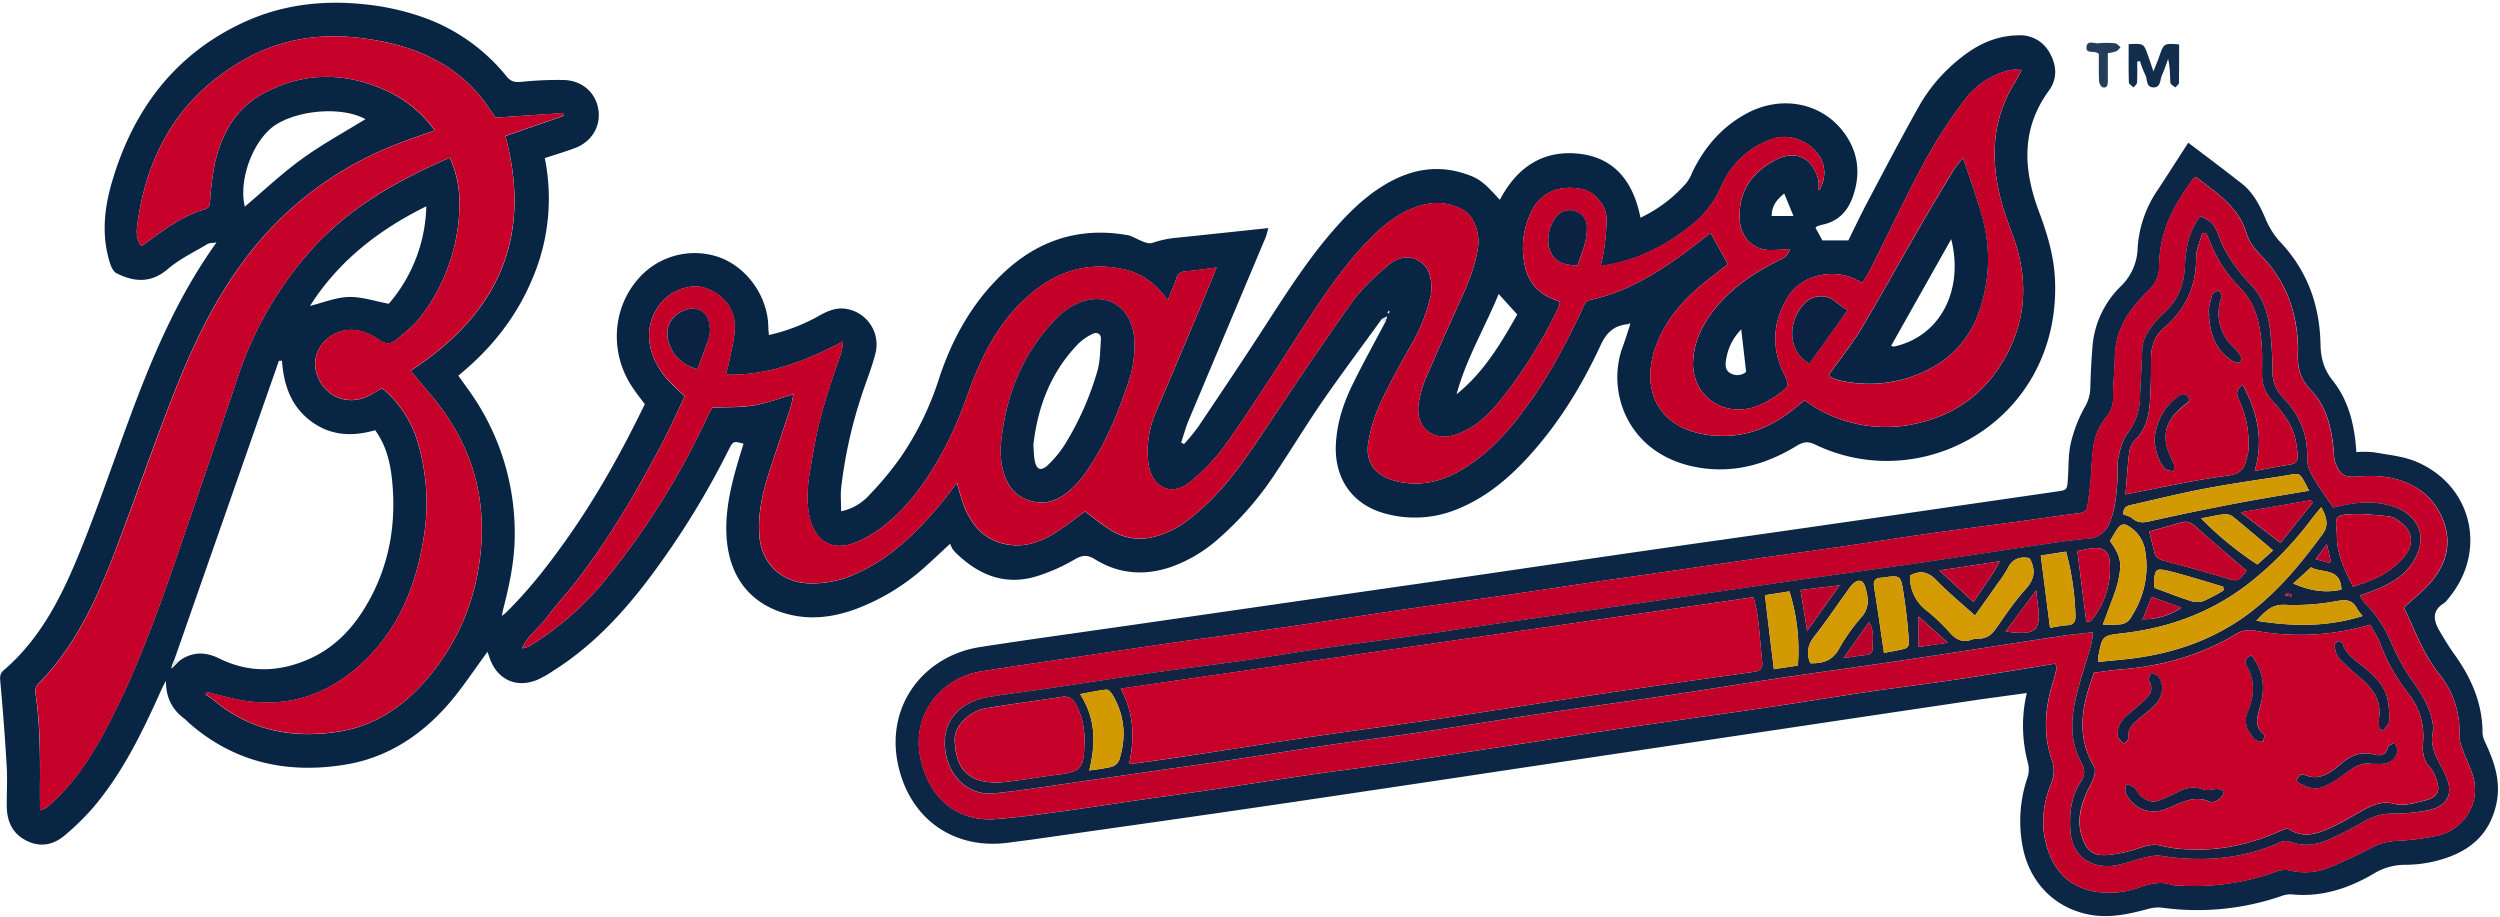 <svg width="150" height="55" viewBox="0 0 150 55" xmlns="http://www.w3.org/2000/svg">
    <g fill-rule="nonzero" fill="none">
        <path d="M82.9 19.15c-1.167 1.615-2.363 3.21-3.5 4.85-.977 1.415-1.868 2.887-2.823 4.317a19.148 19.148 0 0 1-3.542 4.07 8.608 8.608 0 0 1-2.78 1.633c-1.593.54-3.128.422-4.552-.46-.488-.302-.791-.248-1.253.023-.67.39-1.379.709-2.115.95-1.88.629-3.483.057-4.877-1.26a2.572 2.572 0 0 1-.285-.303 2.28 2.28 0 0 1-.166-.345c-.559.518-1 .938-1.444 1.333a13 13 0 0 1-4.308 2.619c-1.202.428-2.445.601-3.687.341-2.118-.435-3.881-1.916-3.985-4.935-.051-1.485.297-2.915.714-4.333.101-.343.21-.685.316-1.028-.615-.167-.623-.167-.911.403a50.093 50.093 0 0 1-4.622 7.5c-1.653 2.217-3.513 4.225-5.873 5.715a6.74 6.74 0 0 1-.939.537c-1.28.546-2.458 0-2.901-1.334-.042-.128-.09-.255-.119-.333-.783 1.058-1.5 2.167-2.358 3.153-1.63 1.864-3.647 3.19-6.117 3.605-3.48.585-6.676-.09-9.403-2.463-.103-.092-.195-.2-.307-.282-.75-.558-1.113-1.291-1.105-2.275-.09.167-.19.345-.27.525-1.111 2.48-2.288 4.93-4.056 7.032a15.48 15.48 0 0 1-1.714 1.69c-.68.59-1.473.772-2.318.352-.845-.42-1.175-1.142-1.192-2.037-.013-.778.04-1.558 0-2.333-.1-1.714-.229-3.425-.386-5.135-.029-.304-.045-.515.198-.724 2.423-2.078 3.693-4.886 4.833-7.758.927-2.343 1.745-4.728 2.617-7.093 1.383-3.747 2.892-7.434 5.322-10.822-.267.043-.427.028-.539.095-.805.483-1.675.895-2.381 1.5-1.012.863-2.014.79-3.079.255-.181-.09-.313-.362-.383-.577-.545-1.676-.355-3.346.135-4.99 1.257-4.21 3.683-7.491 7.718-9.415C16.768.313 19.215-.008 21.76.247c1.242.114 2.464.382 3.64.796a11.223 11.223 0 0 1 4.97 3.51c.262.334.5.402.912.357.83-.086 1.665-.123 2.5-.11 1.115.01 1.945.725 2.115 1.748.17 1.024-.387 1.965-1.425 2.347-.567.208-1.147.382-1.784.592a12.228 12.228 0 0 1-.761 7.275c-.964 2.298-2.477 4.188-4.429 5.776l.5.7a14.667 14.667 0 0 1 2.884 9.02c-.02 1.477-.334 2.912-.7 4.334l-.072.363.232-.18c1.45-1.428 2.686-3.032 3.846-4.693 1.72-2.464 3.167-5.085 4.5-7.834-.22-.291-.455-.59-.666-.9-1.449-2.048-1.334-4.798.28-6.626a4.475 4.475 0 0 1 4.841-1.29c1.675.598 2.917 2.346 2.955 4.153 0 .167.022.323.035.517a11.065 11.065 0 0 0 3.045-1.175c.517-.287 1.049-.51 1.667-.382a2.167 2.167 0 0 1 1.667 2.717c-.227.883-.587 1.73-.86 2.601a27.667 27.667 0 0 0-1.184 5.432c-.043.427 0 .86 0 1.38a3.083 3.083 0 0 0 1.667-.95 19.428 19.428 0 0 0 1.863-2.23 17.917 17.917 0 0 0 2.285-4.6c.784-2.458 2-4.698 3.904-6.5 2.118-2 4.608-2.8 7.5-2.28.027.004.054.01.08.02.47.167 1.018.56 1.388.435.432-.148.88-.247 1.333-.293 1.842-.19 3.684-.389 5.615-.592-.068.228-.103.402-.166.562l-4.61 10.955c-.185.438-.307.903-.457 1.356l.175.085c.295-.323.573-.661.833-1.013 1.344-2 2.689-4 4-6.03 1.344-2.073 2.667-4.158 4.32-6.008.927-1.042 1.937-1.992 3.167-2.667 1.397-.765 2.858-1.018 4.408-.54.929.287 1.212.488 2.217 1.607.988-1.894 2.52-2.982 4.667-2.777 2.241.212 3.353 1.728 3.771 3.848a8.417 8.417 0 0 0 2.75-2.08c.15-.198.272-.416.36-.648.747-1.542 1.82-2.782 3.357-3.577 2.038-1.051 4.383-.581 5.695 1.135.92 1.204 1.072 2.534.57 3.935-.308.86-.882 1.467-1.822 1.652a2.39 2.39 0 0 0-.315.102c-.023.008-.038.035-.093.086l.412.757h1.558c.368-.742.743-1.542 1.157-2.32 1.036-1.958 2.061-3.923 3.151-5.852a9.785 9.785 0 0 1 2.334-2.696c1.03-.852 2.181-1.419 3.553-1.439.8-.046 1.551.388 1.912 1.104.403.738.433 1.523-.069 2.21-1.695 2.315-1.538 4.768-.595 7.278.51 1.358.915 2.725.962 4.19.268 8.293-7.913 12.898-14.398 9.772-.445-.214-.73-.152-1.124.088-1.94 1.185-4.03 1.72-6.288 1.21-3.863-.873-5.128-4.5-4.128-7.177.155-.413.281-.833.421-1.258l.012-.167-.097.082c-.816.063-1.296.465-1.655 1.242-1.148 2.48-2.566 4.791-4.431 6.808-1.219 1.318-2.589 2.43-4.284 3.09a6.647 6.647 0 0 1-4.166.237c-1.99-.51-3.1-2.07-3.017-4.125.057-1.302.452-2.509 1.017-3.659.611-1.241 1.283-2.453 1.928-3.678.045-.127.088-.255.132-.383l-.327.168zM10.41 39.995l.333-.333c.774-.562 1.559-.577 2.415-.152 1.81.895 3.644.822 5.455 0 1.694-.772 2.819-2.117 3.667-3.73 1.108-2.128 1.472-4.407 1.263-6.77-.098-1.125-.333-2.24-1.035-3.198-1.406.41-2.725.323-3.891-.57-1.167-.894-1.6-2.167-1.697-3.6l-.187.008-6.296 18-.107.263-.042.195.122-.113zm98.7-29.167-.025.54.097.027c.06-.138.12-.278.178-.417.582-1.816-1.522-3.133-2.925-2.666-1.532.5-2.575 1.538-3.198 2.95a5.833 5.833 0 0 1-1.755 2.255c-1.58 1.268-3.32 2.151-5.455 2.45a8.5 8.5 0 0 0 .188-.834 14.3 14.3 0 0 0 .185-1.983c-.02-.822-.717-1.648-1.49-1.803-1.247-.25-2.438.106-3.058 1.406a4.978 4.978 0 0 0-.4 3c.166 1.044.753 1.834 1.79 2.215.118.044.236.092.356.14-.011.1-.033.2-.065.295a29.1 29.1 0 0 1-3.155 5.167c-.666.857-1.365 1.698-2.343 2.208-.447.232-.988.46-1.465.422-1.095-.087-1.652-.975-1.432-2.102.081-.463.212-.917.389-1.353a205.973 205.973 0 0 1 2.09-4.703c.461-1 .873-2.029 1.055-3.132.15-.903-.242-1.988-.919-2.333a3.207 3.207 0 0 0-2.333-.292c-1.263.322-2.253 1.068-3.135 1.955-1.848 1.86-3.233 4.075-4.65 6.262-1.333 2.068-2.667 4.145-4.09 6.166a11.943 11.943 0 0 1-2.1 2.222c-1.242 1.042-2.432.228-2.555-1.202-.1-.97.044-1.95.418-2.85.925-2.163 1.841-4.33 2.75-6.5.305-.726.597-1.456.937-2.285-.712.09-1.278.185-1.848.225a.59.59 0 0 0-.582.479c-.135.406-.313.798-.5 1.256-.725-1.013-1.578-1.625-2.69-1.865-2.147-.461-4 .155-5.615 1.555-1.842 1.592-2.883 3.685-3.687 5.932a24.763 24.763 0 0 1-1.215 2.903c-.91 1.779-1.988 3.47-3.536 4.779a7.545 7.545 0 0 1-1.88 1.193c-1.522.643-2.602-.043-2.9-1.645-.245-1.323.058-2.588.273-3.858.333-2 .977-3.912 1.652-5.815a5.01 5.01 0 0 0 .118-.697c-2.277 1.18-4.492 2.052-7.038 1.987.088-.342.166-.599.218-.86.118-.622.292-1.244.318-1.87.05-1.2-.641-2.092-1.815-2.484-.833-.278-2.036.167-2.653.965-1 1.292-.833 2.834.167 4.215.355.484.833.872 1.295 1.334-.355.755-.707 1.536-1.09 2.301-.399.792-.82 1.572-1.25 2.347-.43.775-.842 1.5-1.289 2.232a50.867 50.867 0 0 1-1.391 2.166 43.049 43.049 0 0 1-1.509 2.087c-.525.678-1.166 1.347-1.681 2.062-.485.666-1.2 1.148-1.555 1.923.2-.023.392-.09.561-.198a18.285 18.285 0 0 0 4.63-4.139 45.912 45.912 0 0 0 5.952-9.578c.103-.222.232-.432.278-.52.905-.042 1.707-.008 2.48-.137.774-.128 1.524-.421 2.39-.666-.066.305-.101.57-.181.818-.402 1.235-.822 2.465-1.225 3.7-.414 1.268-.732 2.552-.644 3.905.112 1.678 1.27 2.833 2.937 2.917a6.25 6.25 0 0 0 2.9-.592c1.95-.872 3.443-2.305 4.81-3.893.42-.489.802-1.012 1.218-1.54.129.507.284 1.008.465 1.5.51 1.183 1.31 2.025 2.677 2.213 1 .138 1.858-.18 2.667-.667.655-.4 1.256-.89 1.876-1.333.5.367.987.777 1.525 1.107.681.445 1.505.617 2.307.481a5.467 5.467 0 0 0 2.318-1.056c1.834-1.377 3.147-3.189 4.399-5.072 1.781-2.667 3.568-5.345 5.426-7.967.585-.825 1.362-1.538 2.134-2.205.523-.453 1.223-.753 1.918-.333.695.42.785 1.158.743 1.907a1.08 1.08 0 0 1-.028.166c-.221 1.001-.593 1.962-1.102 2.852-.686 1.202-1.358 2.418-1.946 3.667a9.915 9.915 0 0 0-.68 2.211c-.252 1.225.353 2.079 1.588 2.404 1.362.358 2.63.1 3.833-.577 1.86-1.048 3.185-2.64 4.394-4.352 1.166-1.666 2.095-3.458 2.966-5.286.124-.262.167-.574.559-.655 1.906-.404 3.558-1.36 5.135-2.455.701-.487 1.363-1.03 2.045-1.55.346.625.683 1.233 1.036 1.875-.268.211-.545.44-.833.655-1.44 1.076-2.69 2.31-3.39 4.013-1.075 2.622-.113 5 2.7 5.522 1.977.366 3.722-.149 5.295-1.352.285-.218.558-.45.833-.667a8.227 8.227 0 0 0 6.135 1.5c2.315-.383 4.177-1.465 5.479-3.398 1.621-2.405 1.911-5.017.958-7.762-.272-.783-.582-1.556-.79-2.356-.643-2.479-.547-4.88.868-7.115.127-.2.225-.42.369-.692a3.5 3.5 0 0 0-.667 0 4.812 4.812 0 0 0-2.833 1.905 29.833 29.833 0 0 0-2.334 3.625c-1.13 2.098-2.145 4.258-3.215 6.388-.145.289-.325.56-.5.855-.218-.11-.363-.186-.511-.255-1.295-.593-3.154-.226-3.967 1.112-.913 1.5-1 3.013-.238 4.583.333.684.333.782-.302 1.222-.38.278-.79.512-1.222.698-2 .81-4.026-.53-3.92-2.678.057-1.12.512-2.085 1.177-2.962 1-1.31 2.305-2.22 3.752-2.96.351-.18.76-.31.87-.795-.422.044-.845.065-1.269.064-.99-.055-1.666-.795-1.733-1.78-.103-1.667.667-2.825 2.073-3.587 1.265-.68 2.275-.212 2.652 1.182v.011zM2.4 48.618a1.85 1.85 0 0 0 .375-.158 5.92 5.92 0 0 0 .5-.435c1.243-1.177 2.167-2.588 2.973-4.083 1.81-3.352 3.107-6.915 4.342-10.5 1.222-3.557 2.442-7.115 3.63-10.684a21.803 21.803 0 0 1 4.483-7.795c2.272-2.528 5.167-4.145 8.285-5.5.37.818.568 1.703.579 2.6a11.237 11.237 0 0 1-2.334 6.957c-.395.52-.943.93-1.445 1.362-.323.276-.658.298-1.045.01a3.323 3.323 0 0 0-1.116-.527c-1.514-.392-2.984.913-2.68 2.35.333 1.54 1.911 2.253 3.29 1.478.236-.133.47-.273.685-.4a6.625 6.625 0 0 1 2.145 3.26 12.81 12.81 0 0 1 .333 5.834c-.49 2.978-1.623 5.645-3.963 7.666-2 1.72-4.315 2.425-6.937 1.967-.695-.123-1.377-.323-2.063-.488l-.112.128c.18.127.368.242.537.382 2.2 1.833 4.778 2.29 7.5 1.851 2.5-.405 4.378-1.916 5.866-3.916a13.397 13.397 0 0 0 2.46-5.749c.574-3.24.059-6.295-1.741-9.066-.667-1.034-1.532-1.947-2.309-2.917 5.104-3.315 7.364-7.833 5.689-14.077l3.488-1.215-.032-.166-4.05.271-.486-.706a8.727 8.727 0 0 0-3.077-2.734c-1.41-.763-2.92-1.131-4.5-1.333-2.447-.315-4.783.055-6.907 1.233-3.833 2.12-5.891 5.5-6.5 9.79-.068.47-.145 1 .227 1.452.097-.067.188-.123.275-.188 1.095-.807 2.182-1.625 3.515-2.014.265-.076.298-.253.323-.5.05-.798.156-1.591.315-2.375.4-1.666 1.21-3.126 2.75-4 2.404-1.351 4.899-1.4 7.414-.288a7.373 7.373 0 0 1 3 2.435c-.815.29-1.57.538-2.31.833a20.613 20.613 0 0 0-9.334 7.242c-1.905 2.622-3.193 5.567-4.346 8.57-1.154 3.003-2.192 6.027-3.35 9.017-1.069 2.746-2.334 5.398-4.447 7.536a.677.677 0 0 0-.18.5c.272 1.735.285 3.479.285 5.224-.013.601 0 1.203 0 1.866zm23.178-36.241c-2.921 1.445-5.298 3.333-6.976 5.976.791-.195 1.553-.513 2.321-.535.769-.021 1.555.25 2.404.407a9.27 9.27 0 0 0 2.251-5.848zM21.927 7.15c-1.572-.86-4.5-.48-5.707.582-1.167 1.036-1.888 3.166-1.532 4.666 1.12-.946 2.209-1.978 3.412-2.851 1.203-.874 2.523-1.597 3.827-2.397zm65.475 16.5c1.616-1.302 2.651-3.038 3.633-4.782L89.92 17.64c-.83 2.025-1.947 3.877-2.52 5.998l.002.012zm17.071-3.885a3.278 3.278 0 0 0-.891 1.718c-.055.317-.119.704.231.904.3.184.685.155.954-.074l-.294-2.56v.012zm2.582-8.153c-.48.385-.755.776-.752 1.348h1.305l-.553-1.348zm-23.798 7.145.06.06a.518.518 0 0 0 .051-.112c0-.013-.033-.037-.051-.055l-.06.107z" fill="#092544"/>
        <path d="M121.607 41.58c-1.187.167-2.25.305-3.312.462-3.643.54-7.287 1.083-10.93 1.63l-10.193 1.521c-3.617.54-7.234 1.083-10.85 1.627-3.972.592-7.944 1.19-11.917 1.768-4.087.597-8.167 1.167-12.262 1.755-.548.079-1.098.144-1.648.219-3.008.408-5.64-1.157-6.508-4.259-1.049-3.748 1.323-6.941 4.833-7.483 3.122-.482 6.25-.908 9.377-1.36l10.693-1.542c2.99-.432 5.98-.862 8.968-1.291 3.619-.527 7.235-1.062 10.855-1.584 2.852-.413 5.705-.81 8.559-1.22 3.236-.463 6.472-.93 9.706-1.401l6.414-.929c.64-.093.636-.095.681-.771.05-.719.017-1.457.179-2.15.177-.75.457-1.472.833-2.145a2.36 2.36 0 0 0 .333-1.167c.024-.803.059-1.607.127-2.407a5.685 5.685 0 0 1 1.657-3.633 3.295 3.295 0 0 0 1.055-2.322 6.913 6.913 0 0 1 1.205-3.5c.61-.923 1.198-1.858 1.833-2.833 1.107.833 2.167 1.633 3.217 2.453.666.529 1.053 1.265 1.393 2.039.201.512.49.987.852 1.401 1.666 1.735 2.423 3.822 2.473 6.18.017.834.19 1.515.732 2.194.96 1.203 1.315 2.666 1.421 4.293a6 6 0 0 1 1.039.01c.866.158 1.78.235 2.576.577 3.379 1.443 4.26 5.425 1.879 8.228a1.05 1.05 0 0 1-.225.243c-.76.46-.644 1.059-.27 1.689.266.451.535.905.841 1.333 1.032 1.425 1.727 2.96 1.729 4.762 0 .281.166.573.283.843.485 1.078.805 2.167.555 3.378-.318 1.545-1.222 2.575-2.667 3.159a7.612 7.612 0 0 1-2.761.54 3.643 3.643 0 0 0-1.885.5c-1.529.91-3.167 1.46-5 1.273a1.617 1.617 0 0 0-.642.12 15.515 15.515 0 0 1-7.14.677 2.272 2.272 0 0 0-.88.098c-1.023.275-2.055.5-3.118.375-2.255-.287-3.9-1.867-4.334-4.113a8.107 8.107 0 0 1 .265-4.102c.103-.28.126-.583.065-.875a8.612 8.612 0 0 1-.086-4.26zm1.711-1.763c.05.14.092.195.084.238-.06.27-.119.54-.202.802-.5 1.566-.642 3.166-.093 4.721.205.585.126 1.017-.084 1.55-.5 1.299-.598 2.637-.113 3.972s1.387 2.153 2.817 2.398c.9.142 1.82.049 2.673-.27.647-.225 1.272-.356 1.942-.131.164.033.332.046.5.038 1.94.11 3.881-.173 5.708-.833a1.5 1.5 0 0 1 .793-.09 3.79 3.79 0 0 0 2.29-.119 28.397 28.397 0 0 0 2.627-1.218 3.532 3.532 0 0 1 1.57-.428 14.375 14.375 0 0 0 2.453-.32c1.247-.26 2.609-1.677 2.114-3.5-.145-.529-.412-1.024-.597-1.542-.108-.305-.243-.632-.233-.943a5.5 5.5 0 0 0-1.222-3.712c-.973-1.215-1.455-2.652-2.11-3.97.588-.555 1.217-1.032 1.7-1.625.987-1.215 1.212-2.572.482-4.017-.922-1.82-2.897-2.383-4.72-2.238-.97.078-1.23.027-1.565-.785a2.242 2.242 0 0 1-.099-.647c-.118-1.376-.401-2.733-1.381-3.741-.682-.702-.824-1.45-.769-2.334a3.167 3.167 0 0 0 0-.333c-.08-2.07-.74-3.892-2.211-5.4-.36-.368-.725-.82-.864-1.298-.486-1.667-1.845-2.479-3.066-3.434a1.2 1.2 0 0 0-.184.159c-.128.18-.245.37-.373.55-1 1.406-1.642 2.938-1.633 4.7 0 .586-.255 1.041-.679 1.455-1.095 1.066-1.94 2.271-1.976 3.89-.019.833-.11 1.658-.107 2.486.014.445-.142.878-.437 1.212a3.5 3.5 0 0 0-.753 1.817c-.098.655-.103 1.323-.167 1.985-.045.5-.111.985-.176 1.476-.037.29-.215.414-.5.45-1.204.157-2.405.334-3.609.5-1.805.245-3.613.472-5.416.729-1.775.251-3.547.536-5.32.793-1.667.243-3.334.465-5 .703-1.859.265-3.714.542-5.57.81-1.285.187-2.57.364-3.854.552-2.075.305-4.148.623-6.223.923-1.748.252-3.5.475-5.248.73-2.457.359-4.91.745-7.369 1.1-2.13.309-4.265.58-6.396.884-2.185.313-4.369.643-6.552.97-1.8.268-3.603.523-5.4.818-2.203.36-4.225 2.518-3.535 5.352.618 2.546 2.455 3.628 4.392 3.5 1.238-.087 2.473-.254 3.703-.42 1.695-.23 3.387-.5 5.08-.742 1.365-.198 2.733-.38 4.098-.583 1.992-.297 3.98-.615 5.974-.907 1.746-.255 3.5-.47 5.248-.728 2.833-.422 5.667-.862 8.512-1.295 1.691-.259 3.381-.527 5.073-.78 1.638-.244 3.278-.474 4.918-.71 1.367-.195 2.734-.382 4.097-.589 1.937-.293 3.868-.613 5.807-.898 1.746-.258 3.5-.47 5.248-.733 1.95-.294 3.907-.617 5.903-.95z" fill="#0C2645"/>
        <path d="M127.72 2.65c.902-.045.902-.045 1.153.657.094.26.179.523.334.981.158-.406.265-.666.356-.926.272-.765.27-.767 1.185-.697 0 .762 0 1.53-.01 2.298 0 .097-.14.19-.215.285-.105-.093-.293-.181-.3-.281-.031-.464-.013-.929-.136-1.43-.12.323-.22.658-.367.97-.13.275-.06.753-.523.736-.464-.016-.334-.5-.489-.768a5.808 5.808 0 0 1-.31-.813l-.166.028c0 .42.015.843-.01 1.263 0 .102-.137.197-.21.294-.099-.1-.277-.199-.28-.302-.024-.747-.012-1.492-.012-2.295z" fill="#132E4C"/>
        <path d="M125.932 3.238c-.27-.258-.812.054-.737-.453.055-.378.46-.167.707-.188a4.93 4.93 0 0 1 1 0c.12.011.226.155.333.24-.087.083-.167.198-.265.243-.163.05-.33.086-.5.107V4.87c0 .207-.035.428-.3.373-.098-.021-.218-.231-.225-.36-.027-.546-.013-1.098-.013-1.645z" fill="#253D59"/>
        <path d="m82.9 19.15.333-.167c-.043.129-.086.257-.131.384l-.202-.217z" fill="#DBE0E5"/>
        <path d="M109.11 10.817c-.38-1.399-1.387-1.867-2.655-1.185-1.415.761-2.177 1.925-2.073 3.586.061.985.743 1.725 1.733 1.78.424.001.847-.02 1.268-.063-.11.485-.518.615-.87.795-1.446.74-2.758 1.65-3.751 2.96-.667.877-1.12 1.842-1.177 2.962-.107 2.148 1.915 3.488 3.92 2.678.432-.186.842-.42 1.222-.698.63-.44.633-.539.301-1.222-.76-1.57-.666-3.082.239-4.583.813-1.334 2.666-1.705 3.966-1.112.149.068.294.145.512.255.167-.295.353-.567.5-.855 1.07-2.13 2.085-4.29 3.215-6.388a29.833 29.833 0 0 1 2.333-3.625 4.812 4.812 0 0 1 2.834-1.905 3.5 3.5 0 0 1 .666 0c-.143.271-.241.491-.368.691-1.415 2.235-1.512 4.637-.868 7.115.208.8.518 1.574.79 2.357.953 2.745.666 5.357-.959 7.762-1.301 1.933-3.166 3.015-5.478 3.398a8.227 8.227 0 0 1-6.135-1.5c-.273.222-.547.453-.833.667-1.574 1.203-3.319 1.718-5.295 1.351-2.814-.52-3.775-2.9-2.7-5.521.703-1.7 1.953-2.934 3.395-4.01.286-.215.563-.444.833-.655-.353-.642-.69-1.25-1.037-1.875-.681.52-1.343 1.063-2.045 1.55-1.576 1.095-3.228 2.051-5.135 2.455-.386.081-.435.393-.558.655-.872 1.833-1.795 3.625-2.967 5.286-1.208 1.712-2.533 3.304-4.393 4.352-1.203.677-2.472.935-3.833.577-1.235-.325-1.834-1.179-1.589-2.404.14-.76.368-1.503.68-2.211.589-1.252 1.26-2.469 1.947-3.667.509-.89.88-1.851 1.102-2.852a1.08 1.08 0 0 0 .028-.166c.042-.749-.037-1.485-.743-1.907-.707-.422-1.395-.113-1.919.333-.771.667-1.548 1.38-2.133 2.205-1.86 2.634-3.647 5.3-5.428 7.967-1.252 1.877-2.565 3.688-4.39 5.063a5.467 5.467 0 0 1-2.319 1.057 3.233 3.233 0 0 1-2.306-.482c-.539-.333-1.027-.74-1.525-1.106-.62.445-1.222.935-1.877 1.333-.808.492-1.667.81-2.667.667-1.366-.189-2.166-1.03-2.676-2.214a14.905 14.905 0 0 1-.465-1.5c-.417.529-.799 1.052-1.219 1.54-1.366 1.589-2.86 3.022-4.81 3.894a6.25 6.25 0 0 1-2.9.591c-1.666-.083-2.825-1.238-2.936-2.916-.089-1.354.23-2.637.643-3.905.403-1.235.823-2.465 1.225-3.7.08-.249.115-.514.182-.819-.867.252-1.614.544-2.39.667-.777.123-1.575.095-2.48.137-.047.088-.175.298-.279.52a45.912 45.912 0 0 1-5.951 9.578 18.285 18.285 0 0 1-4.63 4.138c-.17.108-.362.176-.562.199.355-.775 1.07-1.259 1.555-1.924.522-.715 1.138-1.36 1.682-2.061a42.072 42.072 0 0 0 1.508-2.087c.483-.708.945-1.435 1.392-2.167a59.15 59.15 0 0 0 1.288-2.231c.415-.752.852-1.555 1.25-2.347.383-.765.735-1.547 1.09-2.302-.457-.465-.94-.853-1.295-1.333-1.015-1.375-1.167-2.923-.167-4.215.617-.8 1.825-1.243 2.654-.965 1.166.392 1.865 1.283 1.815 2.483-.027.627-.2 1.249-.319 1.87-.05.262-.13.519-.218.86 2.547.065 4.762-.806 7.038-1.986a5.01 5.01 0 0 1-.118.696c-.667 1.904-1.313 3.82-1.652 5.815-.215 1.27-.518 2.535-.273 3.859.298 1.601 1.378 2.288 2.9 1.645.679-.301 1.31-.7 1.872-1.185 1.548-1.312 2.626-3 3.538-4.787.466-.941.872-1.91 1.215-2.903.803-2.247 1.845-4.334 3.687-5.932 1.62-1.4 3.468-2.017 5.615-1.555 1.111.24 1.965.852 2.69 1.865.183-.458.361-.85.5-1.257a.59.59 0 0 1 .581-.478c.57-.04 1.137-.135 1.849-.225-.334.833-.632 1.558-.937 2.285-.913 2.167-1.83 4.333-2.75 6.5-.374.9-.518 1.88-.418 2.85.123 1.43 1.313 2.243 2.555 1.202a11.943 11.943 0 0 0 2.1-2.222c1.418-2.015 2.748-4.092 4.09-6.167 1.416-2.186 2.801-4.401 4.65-6.261.881-.887 1.871-1.634 3.135-1.955a3.207 3.207 0 0 1 2.333.291c.677.344 1.068 1.429.918 2.334-.181 1.103-.593 2.123-1.055 3.131a189.98 189.98 0 0 0-2.09 4.704c-.177.436-.307.89-.388 1.353-.22 1.127.333 2.015 1.432 2.102.476.038 1.018-.19 1.465-.422.978-.51 1.681-1.352 2.343-2.208a29.1 29.1 0 0 0 3.155-5.167c.032-.096.054-.195.065-.295-.12-.048-.238-.097-.357-.14-1.036-.383-1.62-1.167-1.79-2.215a4.978 4.978 0 0 1 .4-3c.62-1.3 1.812-1.657 3.059-1.407.773.155 1.47.982 1.49 1.804a14.3 14.3 0 0 1-.177 1.971 8.5 8.5 0 0 1-.188.834c2.135-.299 3.875-1.182 5.455-2.45a5.833 5.833 0 0 0 1.741-2.247c.624-1.412 1.667-2.443 3.199-2.95 1.403-.462 3.5.855 2.925 2.667l-.247-.15zm8.667-1.334a8.445 8.445 0 0 0-.605.772 207.026 207.026 0 0 0-2.112 3.572c-1.135 1.965-2.223 3.956-3.393 5.9-.58.965-1.297 1.846-1.947 2.756.058.072.083.13.125.149.15.078.308.14.472.185a7.82 7.82 0 0 0 4.166-.142c2.054-.658 3.534-1.922 4.259-3.983a9.398 9.398 0 0 0 .15-5.789c-.305-1.118-.709-2.205-1.109-3.42h-.006zM60.04 26.817c-.005.334.013.668.055 1 .18.955.522 1.796 1.547 2.176 1.025.38 1.845.06 2.59-.608.31-.276.59-.584.833-.92 1.205-1.678 1.982-3.57 2.633-5.512.303-.863.423-1.78.352-2.693-.167-1.885-1.728-2.823-3.442-2.028-.426.2-.814.47-1.148.801-2.147 2.149-3.165 4.802-3.42 7.784zm50.813-8.204c-.285-.2-.5-.333-.691-.491a1.35 1.35 0 0 0-1.872.055c-1.088 1.12-1.018 2.921.273 3.631l2.29-3.195zM41.847 22.15c.238-.653.5-1.287.696-1.94a1.833 1.833 0 0 0 0-.825c-.123-.683-.698-1-1.363-.803-.953.288-1.38 1.166-1.017 2.098.299.742.837 1.212 1.684 1.47zm52.795-6.215c.265-.733.586-1.465.566-2.282a.99.99 0 0 0-.573-.936 1.03 1.03 0 0 0-1.095.125c-.512.396-.797 1.483-.568 2.125.228.641.71.938 1.67.963v.005z" fill="#C40029"/>
        <path d="M2.4 48.618v-1.866c.015-1.745 0-3.489-.277-5.22a.677.677 0 0 1 .18-.5c2.119-2.139 3.379-4.79 4.447-7.537 1.167-2.99 2.208-6.025 3.357-9.022 1.148-2.996 2.441-5.948 4.346-8.57a20.613 20.613 0 0 1 9.334-7.241c.74-.289 1.5-.537 2.31-.834a7.373 7.373 0 0 0-3-2.435c-2.53-1.108-5.03-1.06-7.43.292-1.54.868-2.35 2.325-2.75 4-.16.783-.265 1.577-.315 2.375-.025.247-.059.423-.324.5-1.333.388-2.42 1.207-3.515 2.013-.086.065-.178.122-.275.189-.371-.457-.295-.982-.226-1.452.613-4.29 2.678-7.667 6.5-9.79 2.123-1.178 4.46-1.548 6.906-1.233 1.584.205 3.094.573 4.5 1.333a8.727 8.727 0 0 1 3.077 2.733l.487.707 4.046-.283.032.166-3.488 1.215c1.666 6.239-.585 10.762-5.689 14.077.777.97 1.635 1.883 2.309 2.917 1.8 2.771 2.315 5.833 1.741 9.066a13.397 13.397 0 0 1-2.45 5.749c-1.488 2-3.36 3.511-5.866 3.916-2.724.439-5.302-.018-7.5-1.851-.167-.14-.357-.255-.537-.382l.112-.128c.686.166 1.368.365 2.063.488 2.622.458 4.94-.247 6.937-1.967 2.333-2.015 3.473-4.681 3.963-7.666a12.81 12.81 0 0 0-.333-5.834 6.625 6.625 0 0 0-2.144-3.26c-.215.127-.448.267-.685.4-1.378.775-2.965.062-3.29-1.478-.303-1.437 1.167-2.742 2.68-2.35.402.104.78.283 1.117.527.387.288.722.266 1.045-.01.5-.432 1.05-.842 1.445-1.362a11.237 11.237 0 0 0 2.333-6.957 6.485 6.485 0 0 0-.576-2.598c-3.125 1.348-6.014 2.965-8.285 5.5a21.803 21.803 0 0 0-4.484 7.795 1201.685 1201.685 0 0 1-3.63 10.683c-1.235 3.59-2.531 7.154-4.333 10.5-.807 1.5-1.73 2.907-2.973 4.084a5.92 5.92 0 0 1-.5.435 1.85 1.85 0 0 1-.392.166z" fill="#C50029"/>
        <path d="m109.11 10.817.25.15-.178.416-.097-.026.025-.54z" fill="#BA012C"/>
        <path d="m10.43 39.65.315.01-.333.333a1.063 1.063 0 0 0-.087-.086l.105-.257zM10.41 39.995l-.128.108.041-.195c.03.028.06.056.087.087zM83.257 18.757l.06-.107c.018.018.055.042.051.055a.518.518 0 0 1-.051.112l-.06-.06z" fill="#DBE0E5"/>
        <path d="M123.318 39.817c-2 .321-3.953.651-5.915.948-1.746.263-3.5.475-5.248.733-1.938.285-3.87.605-5.807.899-1.363.206-2.73.393-4.096.588-1.64.237-3.28.467-4.919.71-1.691.253-3.381.522-5.073.78-2.833.433-5.667.873-8.512 1.295-1.748.258-3.5.473-5.248.728-2 .292-3.982.61-5.973.907-1.365.203-2.734.385-4.099.583-1.693.245-3.385.512-5.08.742-1.23.167-2.465.333-3.703.42-1.937.133-3.773-.948-4.392-3.5-.69-2.833 1.334-4.992 3.535-5.352 1.797-.295 3.6-.55 5.4-.818 2.184-.333 4.367-.657 6.552-.97 2.132-.303 4.267-.575 6.397-.883 2.458-.355 4.911-.742 7.368-1.1 1.748-.255 3.5-.479 5.248-.73 2.075-.3 4.149-.619 6.224-.924 1.283-.188 2.568-.365 3.853-.551 1.857-.269 3.712-.545 5.57-.81 1.667-.239 3.333-.46 5-.704 1.773-.256 3.545-.541 5.32-.793 1.803-.257 3.612-.483 5.417-.728 1.203-.167 2.405-.342 3.608-.5.29-.037.468-.167.5-.45.065-.492.132-.984.177-1.477.061-.667.066-1.333.166-1.985a3.5 3.5 0 0 1 .754-1.817c.294-.333.45-.767.436-1.211 0-.834.089-1.657.107-2.487.037-1.618.882-2.823 1.977-3.89.423-.413.681-.868.678-1.455 0-1.762.627-3.293 1.633-4.7.129-.18.245-.37.374-.55a1.2 1.2 0 0 1 .183-.158c1.222.955 2.58 1.763 3.067 3.433.138.478.5.93.863 1.298 1.472 1.509 2.132 3.334 2.212 5.4.006.111.006.223 0 .334-.055.878.086 1.626.768 2.333.98 1.008 1.263 2.365 1.382 3.742 0 .219.034.437.098.646.333.812.595.864 1.565.785 1.823-.145 3.798.419 4.72 2.239.73 1.445.5 2.801-.482 4.016-.483.594-1.111 1.07-1.7 1.625.655 1.319 1.137 2.755 2.11 3.97a5.5 5.5 0 0 1 1.234 3.722c-.01.312.125.638.233.943.185.519.452 1.014.597 1.542.5 1.823-.867 3.24-2.114 3.5-.807.177-1.628.284-2.453.32a3.532 3.532 0 0 0-1.57.428c-.854.45-1.731.857-2.627 1.219a3.79 3.79 0 0 1-2.29.118 1.5 1.5 0 0 0-.793.09c-1.827.66-3.769.944-5.708.833a2.01 2.01 0 0 1-.5-.038c-.667-.225-1.295-.093-1.942.132a5.29 5.29 0 0 1-2.667.266c-1.43-.245-2.333-1.07-2.816-2.398-.484-1.328-.394-2.667.113-3.972.21-.533.288-.965.083-1.55-.548-1.563-.4-3.155.094-4.721.083-.262.141-.532.201-.802.002-.043-.04-.098-.09-.243zm2.26-1.889c-.02.247-.054.492-.103.734-.302 1.063-.667 2.111-.917 3.185-.31 1.315-.366 2.643.312 3.883.225.412.255.757-.012 1.158-.596.895-.703 1.904-.633 2.952.107 1.612 1.333 2.275 2.617 2.095.595-.083 1.166-.333 1.756-.463.334-.08.712-.177 1.047-.125 2.462.381 4.853.218 7.155-.81a.882.882 0 0 1 .605-.035c.808.301 1.592.2 2.342-.135.707-.32 1.397-.676 2.066-1.069a3.373 3.373 0 0 1 1.73-.481c.718.005 1.435-.06 2.14-.194 1.182-.25 1.56-1.01 1.047-2.108-.417-.892-1.052-1.703-.707-2.783.022-.069-.031-.167-.043-.242-.143-.928-.588-1.708-1.117-2.472a12.287 12.287 0 0 1-1.248-2.138c-.407-.958-.868-1.85-1.628-2.577a3.5 3.5 0 0 1-.394-.566c.274-.099.5-.177.73-.264.834-.323 1.65-.71 2.219-1.416.333-.399.562-.874.666-1.384.177-1.11-.556-1.99-1.785-2.333-1.155-.333-2.293-.167-3.431.118-.434-.646-.88-1.248-1.25-1.895a2.177 2.177 0 0 1-.312-1.08c.05-1.423-.472-2.605-1.43-3.605a2.225 2.225 0 0 1-.65-1.643 21.39 21.39 0 0 0-.14-2.4c-.115-1-.425-1.98-1.132-2.717-.88-.915-1.586-1.913-2.01-3.111a1.563 1.563 0 0 0-1.051-1.024c-.667.884-.872 1.914-.917 2.962-.047 1.145-.42 2.102-1.283 2.862a4.482 4.482 0 0 0-.465.476c-.432.515-.809 1.045-.82 1.77-.015.912-.099 1.822-.127 2.734a3.683 3.683 0 0 1-.758 2.226c-.3.392-.439.939-.549 1.439-.091.426-.016.886-.051 1.333-.074.88-.119 1.763-.48 2.595a1.445 1.445 0 0 1-1.334.952c-.961.08-1.92.228-2.875.37-2.458.361-4.911.745-7.37 1.103-2.103.307-4.21.588-6.315.888-1.833.26-3.658.532-5.488.799l-4.177.61c-2.079.3-4.156.597-6.233.893-1.333.193-2.678.383-4.017.578-1.283.187-2.565.387-3.85.567-1.805.253-3.613.483-5.416.745-1.61.233-3.215.513-4.834.743-1.805.259-3.615.472-5.42.73-2.158.31-4.313.649-6.47.969-1.166.175-2.355.308-3.523.51-1.5.258-2.82 1.318-2.52 3.281.232 1.529 1.432 2.639 2.912 2.487 1.755-.178 3.5-.467 5.25-.713 1.333-.189 2.676-.389 4.016-.582 1.694-.243 3.39-.477 5.084-.728 1.991-.297 3.98-.619 5.971-.91 1.75-.255 3.5-.472 5.254-.732 2.4-.357 4.796-.75 7.196-1.108 2.43-.362 4.865-.689 7.294-1.05 2.401-.359 4.798-.754 7.2-1.112 2.43-.363 4.865-.688 7.296-1.053 3.11-.467 6.217-.96 9.334-1.434.655-.103 1.305-.161 2.046-.25v-.005z" fill="#C30029"/>
        <path d="M117.783 9.483c.4 1.212.804 2.299 1.115 3.412a9.398 9.398 0 0 1-.15 5.788c-.725 2.062-2.205 3.325-4.258 3.984a7.82 7.82 0 0 1-4.167.141 2.423 2.423 0 0 1-.465-.176c-.041-.019-.066-.077-.125-.149.65-.91 1.367-1.791 1.947-2.756 1.167-1.944 2.258-3.935 3.393-5.9.69-1.199 1.399-2.389 2.112-3.572.184-.269.384-.526.598-.772zm-4.316 11.267c.083.02.14.052.186.042 2.864-.644 4.167-3.5 3.419-6.442l-3.605 6.4z" fill="#092443"/>
        <path d="M60.04 26.817c.255-2.987 1.273-5.64 3.42-7.789a4.105 4.105 0 0 1 1.148-.801c1.714-.795 3.272.143 3.442 2.028.07.912-.049 1.83-.352 2.693-.651 1.942-1.428 3.834-2.633 5.512a5.743 5.743 0 0 1-.833.92c-.745.667-1.577.985-2.59.608-1.014-.376-1.367-1.221-1.547-2.176a7.043 7.043 0 0 1-.055-.995zm1.963-.129c.02.272.022.579.069.877.093.615.375.743.808.333a6.55 6.55 0 0 0 1-1.211 17.822 17.822 0 0 0 1.947-4.37c.186-.62.183-1.304.226-1.962.022-.333-.235-.455-.5-.32-.324.153-.62.359-.875.61-1.611 1.672-2.413 3.725-2.675 6.048v-.005z" fill="#0A2443"/>
        <path d="m110.853 18.618-2.286 3.199c-1.292-.71-1.362-2.512-.274-3.632a1.35 1.35 0 0 1 1.872-.055c.188.157.402.288.688.488zM41.847 22.15c-.847-.253-1.385-.723-1.677-1.47-.363-.928.063-1.81 1.017-2.098.666-.204 1.24.12 1.363.803.063.271.063.554 0 .825-.205.648-.465 1.282-.703 1.94zM94.642 15.93c-.96-.025-1.435-.307-1.667-.968-.232-.662.057-1.729.568-2.125a1.03 1.03 0 0 1 1.095-.125.99.99 0 0 1 .574.936c.021.817-.312 1.549-.57 2.282z" fill="#0B2242"/>
        <path d="M125.578 37.933c-.741.089-1.391.147-2.038.245-3.11.474-6.217.967-9.333 1.434-2.432.365-4.867.69-7.297 1.053-2.402.358-4.798.753-7.2 1.112-2.428.361-4.863.688-7.293 1.05-2.4.358-4.797.751-7.197 1.108-1.748.26-3.5.477-5.253.732-2 .291-3.98.613-5.972.91-1.693.251-3.39.485-5.083.728-1.334.193-2.677.393-4.017.582-1.748.246-3.5.535-5.25.713-1.48.152-2.68-.958-2.912-2.487-.3-1.963 1.025-3.023 2.52-3.281 1.167-.202 2.35-.334 3.524-.51 2.156-.32 4.311-.659 6.47-.969 1.805-.258 3.615-.471 5.42-.73 1.61-.23 3.215-.51 4.833-.743 1.803-.262 3.612-.492 5.417-.745 1.285-.18 2.566-.38 3.85-.567 1.333-.195 2.678-.385 4.016-.578 2.077-.299 4.155-.597 6.234-.893l4.175-.614c1.833-.266 3.666-.538 5.488-.798 2.105-.3 4.212-.582 6.315-.888 2.458-.359 4.912-.742 7.37-1.104.955-.141 1.913-.29 2.875-.37a1.445 1.445 0 0 0 1.333-.951c.362-.834.407-1.715.48-2.595.035-.442-.04-.902.052-1.334.11-.5.248-1.046.548-1.438a3.683 3.683 0 0 0 .747-2.218c.028-.912.112-1.822.127-2.734.011-.725.388-1.255.82-1.77.143-.17.298-.33.465-.476.863-.76 1.236-1.717 1.283-2.862.045-1.048.245-2.078.917-2.962.498.144.893.526 1.053 1.019.423 1.198 1.13 2.196 2.01 3.111.707.737 1.017 1.71 1.132 2.717.091.797.138 1.598.14 2.4-.02.614.215 1.209.65 1.643.958 1 1.48 2.182 1.43 3.605.007.381.115.754.311 1.08.37.647.817 1.249 1.25 1.895 1.139-.291 2.277-.446 3.432-.118 1.228.35 1.962 1.23 1.785 2.333-.104.51-.333.985-.667 1.384-.568.706-1.383 1.093-2.218 1.416-.227.087-.457.167-.73.264a3.5 3.5 0 0 0 .393.566c.76.727 1.222 1.619 1.629 2.577.343.753.76 1.47 1.248 2.138.528.764.973 1.544 1.117 2.472.011.082.065.167.043.242-.345 1.08.29 1.891.707 2.783.513 1.098.135 1.858-1.047 2.108-.704.135-1.42.202-2.137.199-.61.002-1.207.17-1.73.485-.67.392-1.36.749-2.066 1.068-.75.333-1.534.437-2.342.135a.882.882 0 0 0-.605.035c-2.302 1.028-4.693 1.192-7.155.81-.333-.052-.705.045-1.047.125-.59.138-1.166.38-1.756.463-1.284.18-2.51-.483-2.617-2.095-.07-1.048.037-2.056.633-2.951.267-.402.237-.747.012-1.159-.678-1.24-.622-2.568-.312-3.883.254-1.073.615-2.122.917-3.185.05-.242.084-.486.103-.732zm2.989-.783a3.885 3.885 0 0 0 2.315-.692l-1.787-.641-.528 1.333a.28.28 0 0 0-.065.027c-.01.008 0 .031-.012.048l.077-.075zm13.641.333a14.822 14.822 0 0 1-6.955.349c-.349-.06-.708-.001-1.02.166-2.151 1.31-4.5 1.969-6.988 2.167-.543.042-1.085.133-1.613.2-.047.142-.079.247-.115.35-.635 1.773-.915 3.532.123 5.275.102.167.047.478-.025.695-.103.312-.307.59-.433.897-.334.801-.562 1.605-.302 2.5.26.895.623 1.273 1.512 1.221a7.833 7.833 0 0 0 2.008-.435c.463-.155.863-.246 1.358-.105a7.265 7.265 0 0 0 1.64.2c1.889.09 3.677-.333 5.397-1.091.167-.075.418-.194.527-.125 1 .641 1.916.205 2.816-.227.599-.288 1.167-.647 1.747-.96.523-.28 1.095-.5 1.675-.347.667.175 1.267-.023 1.873-.166.884-.212 1.045-.607.677-1.46a1.595 1.595 0 0 0-.273-.51c-.442-.435-.5-.967-.452-1.537a4.113 4.113 0 0 0-.893-2.943 11.023 11.023 0 0 1-1.667-2.95c-.148-.409-.408-.774-.617-1.164zm-74.453 8.312c.145.01.29.01.435 0 1.202-.167 2.405-.333 3.605-.523 2.373-.362 4.743-.747 7.118-1.097 2.487-.367 4.979-.687 7.464-1.055 3.111-.463 6.216-.968 9.333-1.435 3.167-.473 6.333-.93 9.5-1.37.373-.053.563-.182.523-.573-.091-.934-.166-1.87-.278-2.802a10.833 10.833 0 0 0-.247-1.107l-37.965 5.484c.792 1.473.842 2.93.512 4.478zm64.595-31.823-.217.033c-.126.473-.365.947-.361 1.42.01 1.752-.632 3.155-1.97 4.287-.522.443-.737 1.09-.74 1.79 0 .666 0 1.333-.032 2-.048 1.055-.1 2.106-.947 2.918a1.303 1.303 0 0 0-.333.743c-.102.847-.153 1.699-.22 2.5 2.078-.393 4.072-.85 6.088-1.12 1.03-.138 1.05-.54 1.262-1.333.022-.137.03-.276.027-.415a5.938 5.938 0 0 0-.547-2.743c-.133-.302-.29-.599.195-.975.882 1.646 1.282 3.281.723 5.18.8-.147 1.472-.285 2.149-.389.365-.056.453-.273.433-.585-.01-.166-.047-.333-.063-.49-.112-1.11-.734-1.956-1.454-2.738a2.28 2.28 0 0 1-.62-1.667c0-.555.02-1.113-.021-1.666-.1-1.29-.362-2.54-1.334-3.485a7.96 7.96 0 0 1-1.756-2.697c-.08-.193-.174-.38-.262-.568zM65.067 44.527a4.467 4.467 0 0 0-.5-2.239c-.187-.351-.429-.541-.864-.475-1.523.239-3.055.429-4.575.69-.966.167-1.878 1.067-1.848 1.884.043 1.105.333 2.125 1.563 2.458.481.113.979.136 1.469.07 1.068-.113 2.126-.312 3.191-.442 1.302-.166 1.517-.375 1.557-1.696.007-.084.007-.167.007-.25zm60.833-4.81c.777-.082 1.487-.137 2.193-.232 2.482-.333 4.779-1.145 6.809-2.658 1.783-1.334 3.166-3.025 4.463-4.795.372-.5.238-1.019-.095-1.6-.23.285-.407.49-.568.706a20.645 20.645 0 0 1-3.569 3.707c-2.243 1.813-4.833 2.797-7.666 3.138-1.312.159-1.319.1-1.569 1.4a2.53 2.53 0 0 0 .002.334zm-11.295-5.187a2.49 2.49 0 0 0 1.015 2.12c.496.401.958.843 1.382 1.32.375.42.765.603 1.31.403.131-.043.27-.063.408-.058.462 0 .763-.215 1.025-.587.573-.815 1.13-1.653 1.797-2.386.561-.617.605-1.184.225-1.859-.575-.1-1.02.04-1.299.61a6.723 6.723 0 0 1-.595.9c-.438.629-.883 1.25-1.373 1.944-.833-.754-1.625-1.405-2.333-2.135-.484-.495-.945-.602-1.56-.272h-.002zm26.578.678c.447-.166.789-.271 1.115-.415a4.943 4.943 0 0 0 1.99-1.431c.604-.799.45-1.557-.37-2.117a1.38 1.38 0 0 0-.6-.268c-.765-.072-1.538-.167-2.301-.125-.88.051-.912.166-.814 1.073.012.11.01.222.012.333.018 1.059.49 1.967.97 2.95h-.002zM127.4 30.857c.193.083.403.12.538.24.412.365.817.233 1.287.126a151.7 151.7 0 0 1 5.18-1.065c1.367-.261 2.742-.476 4.14-.716-.65-1.215-.408-1.062-1.667-.867-1.553.238-3.11.462-4.653.757-1.433.271-2.85.628-4.275.948-.27.06-.56.105-.55.577zm1.552 1.035c.111.446.218.841.31 1.238.071.312.265.43.57.51 1.222.32 2.441.66 3.658 1.022.792.235.785.255 1.305-.412-1.027-.885-2.06-1.758-3.068-2.667-.255-.228-.5-.333-.819-.246-.655.186-1.31.375-1.953.555h-.003zm-2.355.563c.625.877.745 1.3.491 2.41-.145.642-.42 1.252-.64 1.875-.076.218-.166.433-.276.73.366.023.733.018 1.098-.015a.86.86 0 0 0 .533-.322c.824-1.253 1.167-2.63.9-4.12-.087-.527-.376-1-.805-1.32-.46-.345-.656-.3-.961.207-.11.188-.225.373-.337.555h-.003zm-61.242 13.77c.442-.048.88-.118 1.315-.21a.747.747 0 0 0 .472-.382c.453-1.376.348-2.713-.405-3.97-.075-.128-.25-.3-.362-.286-.5.053-1 .166-1.567.27.949 1.48.944 2.963.547 4.578zm43.267-6.43c.716.022 1.303-.137 1.706-.845.376-.677.823-1.312 1.334-1.893.536-.597.443-1.197.248-1.845-.117-.384-.363-.472-.675-.229a2.04 2.04 0 0 0-.368.439c-.667.918-1.297 1.861-2 2.753-.392.507-.515.995-.245 1.62zm4.416-.625c.262-.047.555-.097.847-.157.635-.13.675-.135.63-.78a31.588 31.588 0 0 0-.302-2.623c-.166-1.113-.186-1.11-1.276-.948a.667.667 0 0 1-.082 0c-.333.035-.473.175-.412.55.212 1.271.387 2.553.595 3.958zm-5.166.762a11.783 11.783 0 0 0-.507-4.449l-1.465.229c.167 1.49.35 2.938.532 4.438l1.44-.218zm14.575-6.6c.191 1.5.37 2.895.555 4.333.356-.055.705-.135 1.058-.155.353-.02.473-.208.468-.537a16.253 16.253 0 0 0-.566-3.876l-1.515.235zm19.306 3.628a3.57 3.57 0 0 1-.333-.448c-.263-.5-.608-.55-1.167-.455a13.833 13.833 0 0 1-3.131.235c-.844-.052-1.209.416-1.744.951 2.2.355 4.272.377 6.377-.283h-.002zm-16.571.357c.105-.027.248-.02.3-.085.85-1.095 1.253-2.334 1.075-3.722-.055-.428-.397-.622-.765-.625-.397 0-.795.118-1.15.178l.54 4.254zm11.203-4.294c-.833-.701-1.585-1.348-2.352-1.975a.803.803 0 0 0-.5-.2c-.445.042-.886.149-1.465.255a20.42 20.42 0 0 0 3.374 2.767l.943-.847zm2.388-2.883-.133-.12-4.2.72 2.388 1.833 1.945-2.433zm-5.355 5.283-.025-.223c-1.021-.298-2.038-.625-3.07-.887-1.031-.261-1.04-.233-1.083.834a.37.37 0 0 0 .048.133c.712.26 1.404.537 2.112.762.254.09.53.1.79.028.424-.188.834-.405 1.228-.65v.003zm-15 .702c.54-.867 1.112-1.543 1.567-2.447l-3.627.55 2.06 1.897zM108.03 35.4l.398 2.452 1.95-2.73-2.348.278zm32.455-.018c-.045-1.357-1.183-.965-1.822-1.342l-1.07.97c1.032.448 1.935.58 2.892.368v.004zm-20.153 2.508c1.846.258 2.153-.025 1.93-1.657-.03-.221-.049-.445-.087-.808l-1.843 2.465zm-9.719 1.593c.587-.081.96-.143 1.334-.18.261-.025.42-.148.411-.41-.018-.5.129-1.036-.221-1.56l-1.524 2.15zm6.252-.921-1.748-1.57v1.825l1.748-.255zm22.745-5.912-.667.903.834.219c.038-.08.061-.105.056-.125-.051-.27-.115-.532-.223-.997zm-2.135 3.135.027-.115c-.11-.03-.219-.062-.334-.085a1.058 1.058 0 0 0-.041.14l.348.06z" fill="#122442"/>
        <path d="M142.208 37.483c.209.385.469.75.614 1.157.4 1.063.962 2.058 1.666 2.95.668.829.988 1.884.894 2.943-.052.57.01 1.102.451 1.537.122.152.214.325.274.51.368.853.206 1.248-.677 1.46-.607.145-1.208.343-1.873.167-.58-.152-1.152.066-1.675.346-.585.314-1.149.667-1.747.96-.9.432-1.81.869-2.817.227-.108-.068-.36.05-.526.125-1.72.76-3.5 1.182-5.397 1.092a7.265 7.265 0 0 1-1.64-.2c-.5-.142-.895-.05-1.358.105a7.833 7.833 0 0 1-1.997.443c-.888.052-1.258-.352-1.512-1.222-.253-.87-.025-1.693.302-2.5.127-.306.333-.585.433-.896.072-.217.127-.525.025-.695-1.038-1.744-.758-3.5-.123-5.275.037-.104.068-.209.115-.35.528-.067 1.07-.159 1.613-.2 2.5-.197 4.834-.855 6.989-2.167.312-.167.67-.226 1.02-.167 2.31.436 4.691.316 6.946-.35zm.092 8.344c.272 0 .438.008.603 0 .5-.029.842-.285.932-.77.027-.152-.1-.334-.155-.5-.143.088-.383.153-.412.27-.12.5-.481.533-.833.441-.785-.205-1.402.067-1.978.557-.644.547-1.304 1.058-2.23.653a.185.185 0 0 0-.167 0 .817.817 0 0 0-.26.282c-.02.052.088.202.167.24.426.207.885.413 1.348.223.457-.184.886-.43 1.277-.73.55-.418 1.085-.778 1.708-.661v-.005zm-8.862 1.656a1.09 1.09 0 0 0-.358-.141c-.292-.009-.618.121-.87.03-.573-.21-1.067-.104-1.573.166-.319.167-.652.3-.977.452-.46.215-.863.078-1.215-.225-.167-.14-.248-.368-.408-.512-.141-.09-.295-.16-.457-.203-.018.167-.103.363-.047.5a1.833 1.833 0 0 0 2.334 1.025c.885-.315 1.686-.927 2.728-.468.305.133.813-.29.843-.624zm9.325-3.75.239.09c.121-.186.343-.371.348-.56a5.058 5.058 0 0 0-.135-1.463c-.198-.715-.738-1.218-1.287-1.693-.516-.447-1.156-.777-1.375-1.5-.021-.07-.201-.167-.253-.137-.103.052-.248.197-.232.273.052.259.104.564.27.747.401.419.828.812 1.277 1.178.753.642 1.285 1.369 1.125 2.434-.012.212-.004.424.023.635v-.004zm-15.696.22c.008.144-.017.247.023.305.106.14.222.272.345.397.097-.132.288-.278.273-.397-.075-.573.312-.851.667-1.158.326-.254.639-.525.937-.812.463-.5.548-1.215.211-1.666-.095-.129-.305-.167-.461-.259-.045.167-.179.382-.12.489.3.54.04.891-.334 1.223-.29.255-.585.5-.876.758-.365.317-.665.662-.665 1.12zm8.013-4.636c-.375.188-.412.396-.26.666.5.889.44 1.804.055 2.695-.307.714 0 1.23.447 1.71.091.1.323.07.5.1 0-.151.071-.38 0-.441-.595-.5-.377-1.055-.207-1.667.285-1.063.225-2.108-.535-3.063zM67.755 45.795c.333-1.548.28-3-.512-4.485l37.969-5.478c.101.364.183.733.246 1.106.112.932.187 1.869.279 2.802.04.392-.15.52-.524.573-3.17.445-6.337.901-9.5 1.37-3.111.467-6.216.972-9.333 1.435-2.48.365-4.98.689-7.467 1.055-2.375.35-4.745.735-7.118 1.097-1.2.183-2.403.353-3.605.523-.145.01-.29.01-.435.002z" fill="#C60029"/>
        <path d="M132.35 13.972c.088.188.182.375.263.566a7.96 7.96 0 0 0 1.757 2.697c.975.945 1.237 2.195 1.333 3.485.042.552.03 1.11.022 1.667a2.28 2.28 0 0 0 .62 1.666c.72.782 1.333 1.629 1.453 2.739.017.166.054.333.064.49.02.311-.069.528-.434.585-.676.103-1.348.241-2.148.388.558-1.898.167-3.533-.723-5.18-.485.377-.334.667-.195.975.398.858.585 1.798.546 2.743.004.14-.005.278-.026.415-.212.797-.232 1.199-1.262 1.334-2.017.27-4.01.726-6.088 1.12.066-.797.118-1.649.22-2.5.028-.277.145-.538.333-.744.847-.811.898-1.863.947-2.918.031-.667.026-1.333.031-2 0-.7.219-1.347.74-1.79 1.334-1.132 1.98-2.535 1.97-4.287 0-.473.235-.946.362-1.42l.215-.031zm-3.088 12.47c.088.595.208 1.225.666 1.708.102.107.334.095.5.137 0-.167.052-.369-.018-.5-.788-1.47-.613-2.47.657-3.47.166-.137.42-.242.208-.512-.177-.227-.387-.15-.583 0-.889.633-1.335 1.512-1.43 2.637zm3.228-7.65.062.011v.334c.096 1.035.453 1.928 1.376 2.51.197.123.44.223.549-.062.043-.113-.099-.333-.202-.46-.235-.295-.552-.535-.74-.853a2.745 2.745 0 0 1-.265-2.384c.043-.133-.073-.321-.115-.483-.145.088-.377.148-.418.272a8.947 8.947 0 0 0-.247 1.115z" fill="#C40029"/>
        <path d="M65.067 44.527v.25c-.04 1.321-.255 1.536-1.557 1.696-1.065.13-2.123.334-3.192.442-.49.066-.987.043-1.468-.07-1.228-.333-1.52-1.353-1.563-2.458-.03-.817.881-1.719 1.848-1.884 1.52-.261 3.052-.451 4.575-.69.435-.066.677.124.863.475.357.69.527 1.462.494 2.239z" fill="#C50029"/>
        <path d="M125.9 39.717a2.53 2.53 0 0 1 0-.334c.25-1.3.257-1.241 1.568-1.4 2.834-.341 5.42-1.325 7.667-3.138a20.645 20.645 0 0 0 3.568-3.707c.167-.216.334-.421.569-.706.333.581.466 1.093.095 1.6-1.3 1.77-2.68 3.466-4.464 4.795-2.03 1.513-4.333 2.321-6.808 2.658-.707.095-1.417.15-2.195.232z" fill="#D29901"/>
        <path d="M114.607 34.53c.615-.333 1.076-.223 1.56.275.708.73 1.5 1.382 2.333 2.135.49-.693.935-1.315 1.373-1.943.222-.284.421-.585.595-.9.279-.57.724-.71 1.299-.61.38.675.333 1.241-.225 1.858-.667.733-1.224 1.572-1.797 2.387-.262.371-.563.591-1.025.586a1.167 1.167 0 0 0-.408.059c-.545.2-.935.016-1.31-.404a11.618 11.618 0 0 0-1.382-1.32 2.49 2.49 0 0 1-1.013-2.123z" fill="#D39A01"/>
        <path d="M141.185 35.208c-.48-.983-.952-1.885-.968-2.945 0-.11 0-.221-.012-.333-.098-.91-.067-1.022.813-1.073.764-.047 1.537.053 2.302.125.219.04.425.132.6.268.82.56.973 1.318.37 2.117a4.943 4.943 0 0 1-1.99 1.432c-.327.138-.668.244-1.115.41z" fill="#C40029"/>
        <path d="M127.4 30.857c-.013-.472.277-.517.548-.577 1.425-.32 2.842-.677 4.275-.948 1.544-.295 3.1-.519 4.654-.757 1.26-.195 1.018-.348 1.666.867-1.398.24-2.773.455-4.14.716-1.731.334-3.461.675-5.18 1.065-.47.107-.875.239-1.286-.126-.13-.114-.34-.157-.537-.24z" fill="#D19902"/>
        <path d="M128.955 31.892c.643-.18 1.298-.369 1.957-.549.321-.088.563.019.818.247 1 .902 2.042 1.775 3.068 2.667-.52.666-.513.646-1.305.411-1.213-.36-2.432-.7-3.658-1.021-.305-.08-.5-.199-.57-.51-.092-.404-.198-.799-.31-1.245z" fill="#C2012A"/>
        <path d="M126.6 32.455c.112-.182.227-.367.333-.555.305-.5.5-.552.962-.207.429.32.717.793.805 1.32.263 1.49-.077 2.867-.9 4.12a.86.86 0 0 1-.533.322 7.248 7.248 0 0 1-1.099.015c.112-.297.2-.512.277-.73.22-.623.5-1.233.64-1.875.26-1.11.148-1.533-.485-2.41z" fill="#D39A01"/>
        <path d="M65.355 46.225c.397-1.615.402-3.098-.547-4.578.574-.105 1.067-.217 1.567-.27.112-.014.287.158.362.286.753 1.257.858 2.594.405 3.97a.747.747 0 0 1-.472.382c-.434.092-.873.162-1.315.21z" fill="#D29901"/>
        <path d="M108.622 39.795c-.27-.625-.147-1.113.251-1.62.699-.892 1.334-1.833 2-2.753.1-.162.22-.31.36-.439.312-.243.559-.155.675.229.195.648.289 1.248-.248 1.845a10.805 10.805 0 0 0-1.333 1.893c-.402.708-.989.867-1.705.845z" fill="#D39A01"/>
        <path d="M113.038 39.17c-.208-1.405-.383-2.683-.595-3.955-.061-.375.075-.515.412-.55a.667.667 0 0 0 .082 0c1.09-.167 1.108-.167 1.276.948.13.87.24 1.747.302 2.624.045.645 0 .65-.63.78-.292.056-.585.106-.847.153z" fill="#D19902"/>
        <path d="m107.873 39.932-1.441.218-.54-4.435 1.473-.232c.452 1.437.625 2.947.508 4.449z" fill="#D29901"/>
        <path d="m122.448 33.332 1.515-.23c.345 1.264.535 2.566.567 3.876 0 .334-.102.515-.468.537-.367.022-.702.1-1.059.155l-.555-4.338z" fill="#D19902"/>
        <path d="M141.755 36.96c-2.105.667-4.177.638-6.382.283.535-.535.9-1 1.744-.951 1.05.04 2.1-.038 3.131-.235.557-.095.902-.039 1.167.455.101.158.215.308.34.448z" fill="#D09801"/>
        <path d="m125.182 37.317-.54-4.254c.355-.06.753-.183 1.15-.178.368 0 .71.197.765.625.178 1.392-.225 2.627-1.075 3.722-.052.061-.195.055-.3.085z" fill="#C30029"/>
        <path d="m136.385 33.02-.948.847a20.42 20.42 0 0 1-3.37-2.767c.578-.107 1.02-.213 1.465-.255a.803.803 0 0 1 .5.2c.768.627 1.521 1.272 2.353 1.975z" fill="#D29901"/>
        <path fill="#C2012A" d="m138.773 30.137-1.945 2.43-2.388-1.834 4.2-.72z"/>
        <path d="M133.418 35.42c-.394.244-.804.46-1.228.648a1.31 1.31 0 0 1-.79-.028c-.708-.225-1.4-.5-2.112-.762a.37.37 0 0 1-.048-.133c.043-1.068.052-1.097 1.083-.833 1.032.263 2.049.588 3.07.886l.025.222z" fill="#D09801"/>
        <path d="m118.418 36.122-2.06-1.897 3.627-.55c-.455.903-1.027 1.58-1.567 2.447zM108.03 35.397l2.348-.279-1.95 2.73z" fill="#BD012B"/>
        <path d="M140.485 35.378c-.957.212-1.86.08-2.892-.371l1.07-.97c.639.376 1.777-.015 1.822 1.341z" fill="#D09801"/>
        <path d="m120.332 37.89 1.843-2.465c.038.363.057.587.087.808.223 1.632-.084 1.917-1.93 1.657zM110.613 39.483l1.527-2.15c.35.524.203 1.054.222 1.56.008.262-.15.385-.412.41-.383.042-.75.104-1.337.18zM128.567 37.15l.525-1.333 1.783.631a3.885 3.885 0 0 1-2.308.702z" fill="#BA012C"/>
        <path fill="#BD012B" d="m116.865 38.567-1.748.25v-1.82z"/>
        <path d="m139.61 32.65.228 1c0 .02-.018.045-.056.125l-.834-.218.662-.907zM137.475 35.778l-.343-.06c.01-.047.024-.094.041-.14.11.024.219.055.334.085l-.032.115zM128.567 37.15l-.07.083c0-.016 0-.04.011-.048a.28.28 0 0 1 .059-.035z" fill="#BA012C"/>
        <path d="M142.3 45.832c-.623-.117-1.158.243-1.702.666-.39.3-.82.546-1.276.73-.464.19-.922-.016-1.349-.223-.081-.038-.19-.188-.166-.24a.817.817 0 0 1 .26-.282.185.185 0 0 1 .166 0c.927.405 1.587-.106 2.23-.653.577-.49 1.194-.762 1.979-.557.355.092.716.054.833-.441.028-.117.268-.182.412-.27.055.166.181.345.155.5-.09.485-.429.741-.932.77-.177.008-.343 0-.61 0zM133.438 47.483c-.03.324-.54.754-.841.62-1.042-.458-1.844.154-2.729.469a1.833 1.833 0 0 1-2.333-1.025c-.057-.137.028-.334.047-.5.161.044.315.112.456.203.167.143.247.372.409.512.351.303.755.44 1.215.225.333-.152.666-.287.976-.452.5-.267 1-.373 1.574-.167.251.092.578-.038.87-.03.126.027.247.076.356.145zM142.763 43.737a3.395 3.395 0 0 1-.023-.635c.167-1.065-.372-1.792-1.125-2.434a14.03 14.03 0 0 1-1.277-1.178c-.166-.183-.218-.488-.27-.747-.016-.076.129-.221.232-.273.052-.027.232.067.253.137.219.726.859 1.056 1.375 1.5.549.475 1.089.978 1.287 1.693.116.479.161.972.135 1.463 0 .189-.227.374-.348.56l-.239-.086zM127.067 43.953c0-.458.295-.811.666-1.126.292-.254.587-.5.877-.759.378-.333.638-.683.333-1.223-.058-.107.075-.322.12-.488.157.085.367.13.462.258.333.458.252 1.177-.212 1.667-.297.286-.61.557-.936.811-.354.307-.74.585-.667 1.159.015.118-.177.265-.273.396a4.083 4.083 0 0 1-.345-.396c-.037-.052-.012-.155-.025-.299zM135.08 39.317c.76.951.833 2 .527 3.063-.167.605-.389 1.167.206 1.667.072.061 0 .29 0 .441-.166-.03-.4 0-.5-.1-.446-.48-.753-1-.446-1.71.385-.891.451-1.806-.055-2.695-.144-.266-.107-.475.268-.666zM129.262 26.442c.095-1.12.541-2 1.425-2.65.196-.145.406-.222.583 0 .212.27-.037.375-.208.511-1.265 1.015-1.44 2-.65 3.479.07.131.015.333.018.5-.167-.042-.398-.03-.5-.137-.46-.478-.58-1.108-.668-1.703zM132.49 18.792c.059-.377.142-.75.248-1.117.042-.123.274-.183.419-.272.041.167.166.35.115.484a2.745 2.745 0 0 0 .265 2.383c.188.318.5.558.74.853.103.132.245.347.201.46-.108.285-.351.185-.548.062-.923-.582-1.28-1.475-1.377-2.51-.01-.11 0-.22 0-.333l-.063-.01z" fill="#132242"/>
    </g>
</svg>
